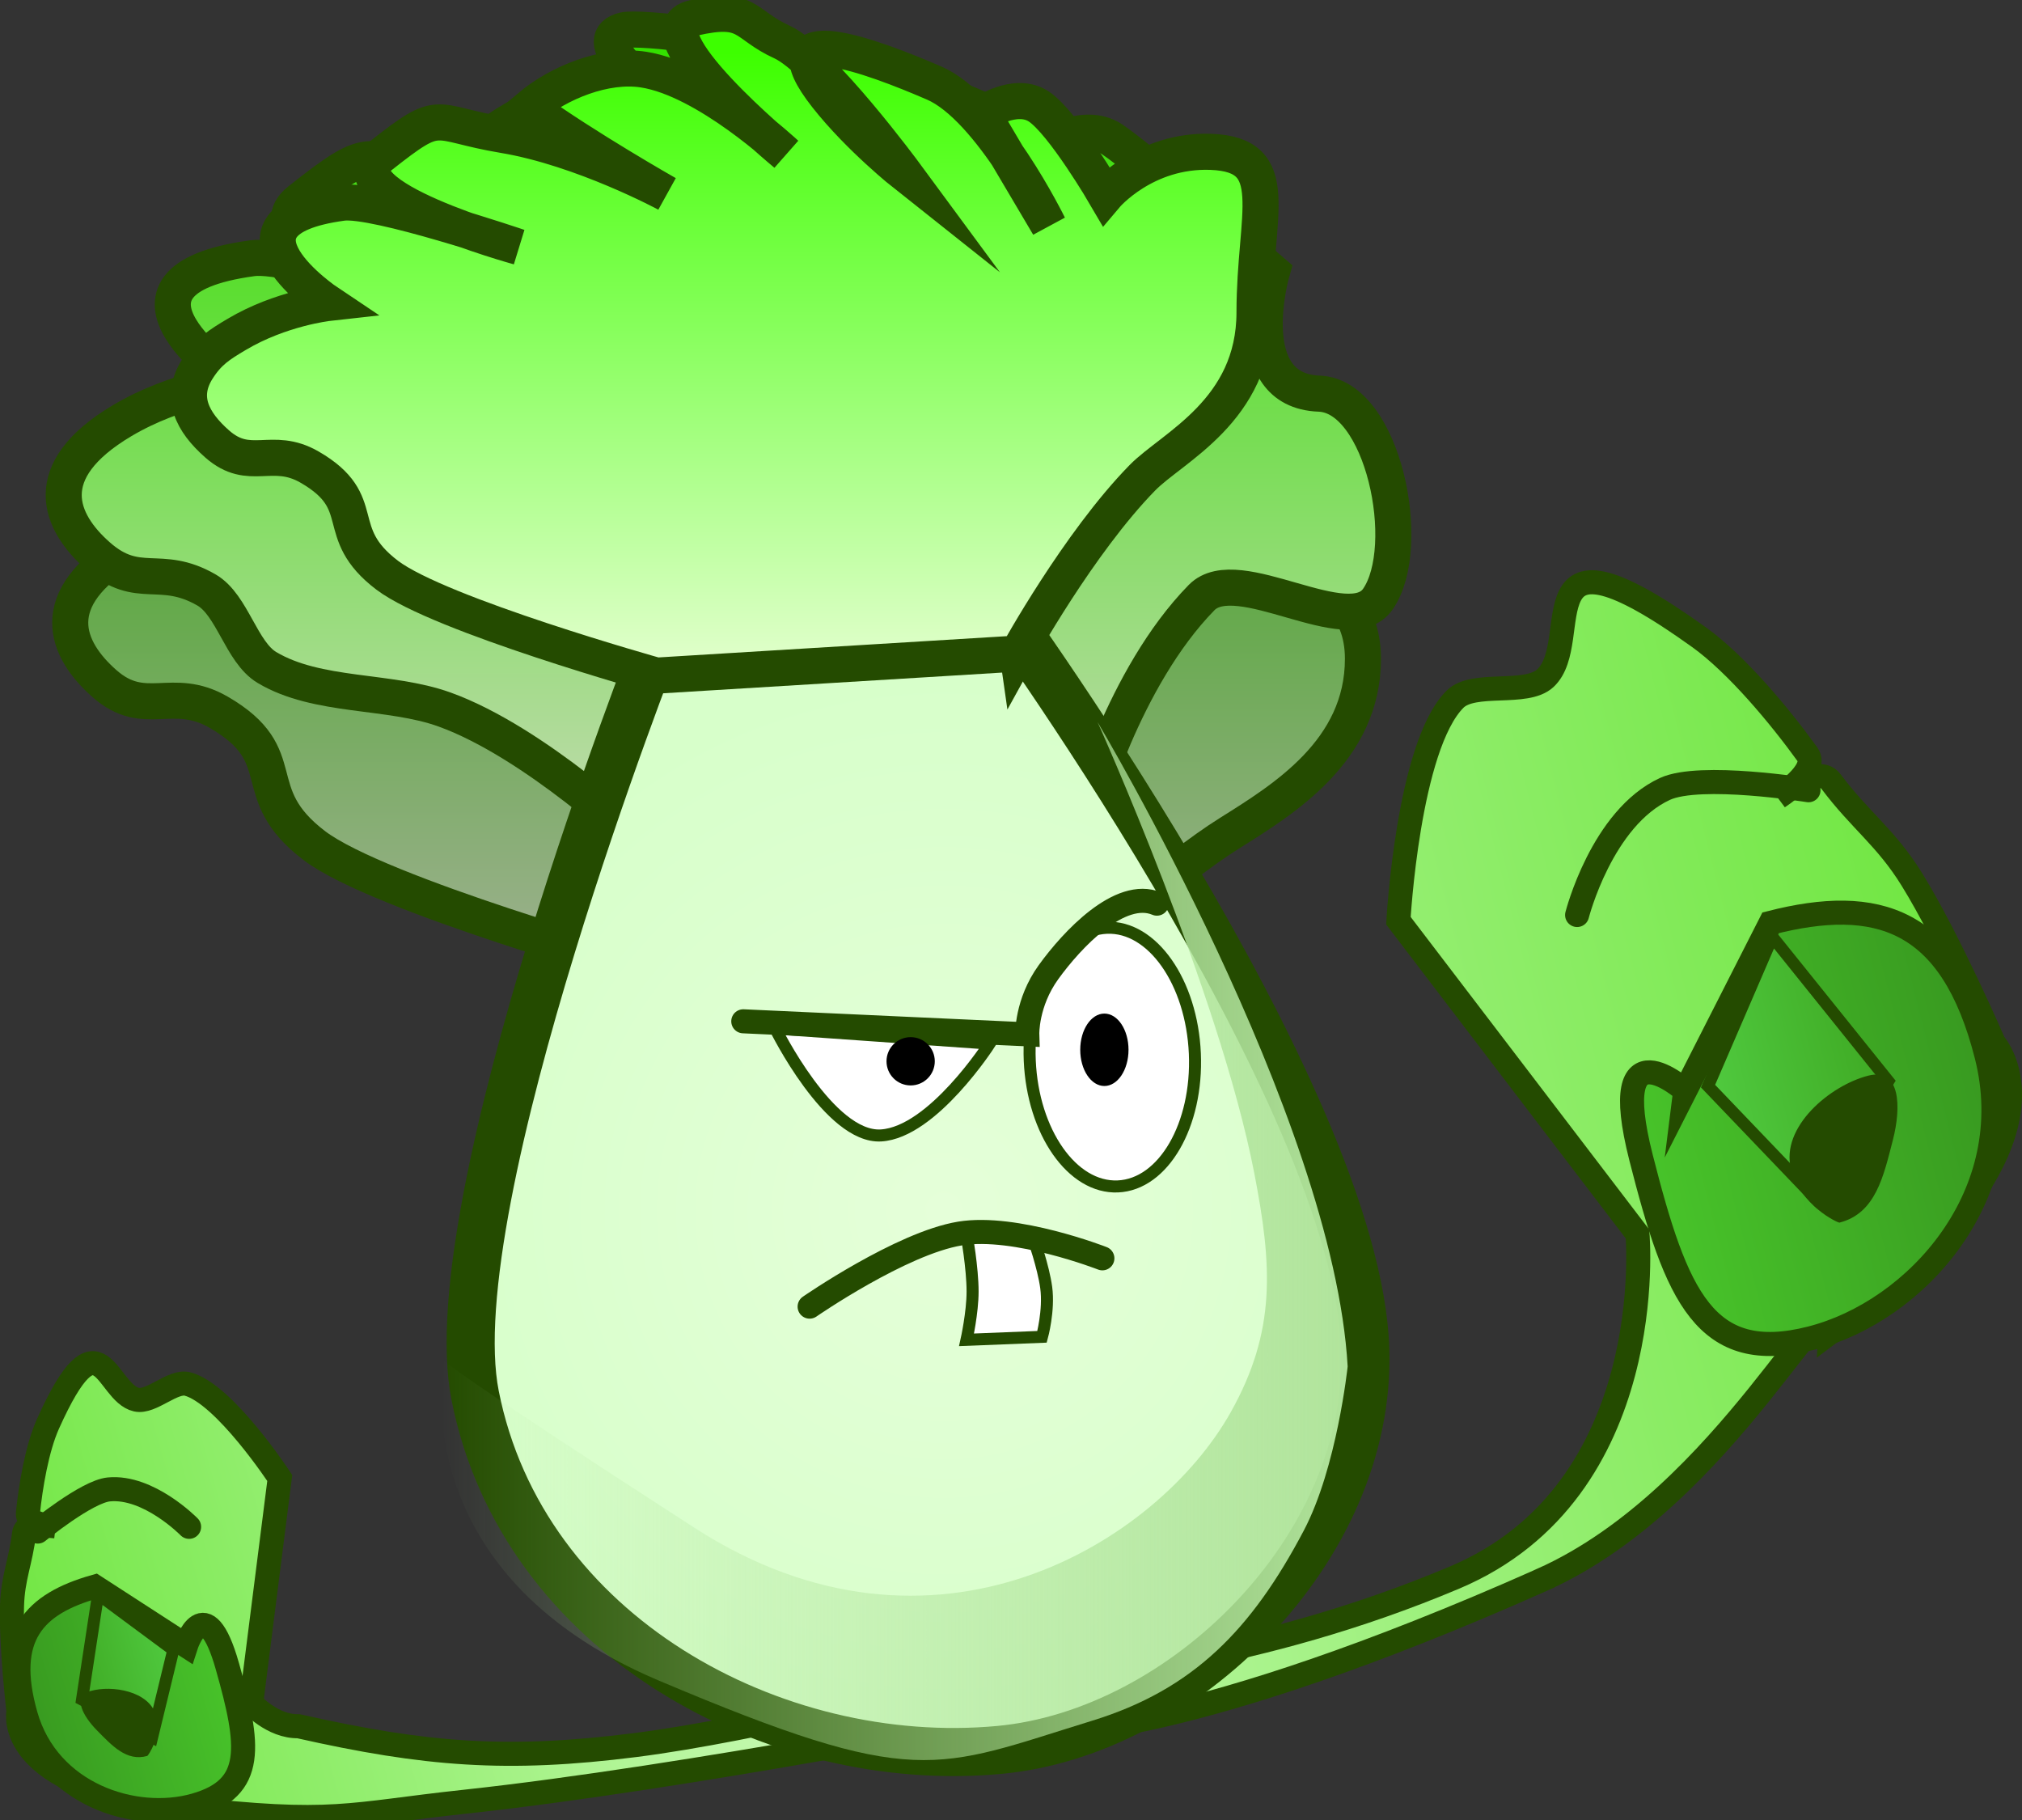 <svg version="1.1" xmlns="http://www.w3.org/2000/svg" xmlns:xlink="http://www.w3.org/1999/xlink" width="84.095" height="75.689" viewBox="0,0,84.095,75.689"><rect x="0" y="0" width="84.095" height="75.689" fill="#333333" stroke="none"/><defs><linearGradient x1="284.59" y1="174.183" x2="217.091" y2="191.377" gradientUnits="userSpaceOnUse" id="color-1"><stop offset="0" stop-color="#6fe640"/><stop offset="1" stop-color="#dfffd2"/></linearGradient><linearGradient x1="284.643" y1="177.117" x2="270.134" y2="180.813" gradientUnits="userSpaceOnUse" id="color-2"><stop offset="0" stop-color="#389920"/><stop offset="1" stop-color="#48c42a"/></linearGradient><linearGradient x1="279.939" y1="175.746" x2="272.847" y2="177.553" gradientUnits="userSpaceOnUse" id="color-3"><stop offset="0" stop-color="#3faa24"/><stop offset="1" stop-color="#50ca3f"/></linearGradient><linearGradient x1="202.18" y1="202.652" x2="240.78" y2="191.708" gradientUnits="userSpaceOnUse" id="color-4"><stop offset="0" stop-color="#6fe640"/><stop offset="1" stop-color="#dfffd2"/></linearGradient><linearGradient x1="233.853" y1="140.581" x2="233.853" y2="173.914" gradientUnits="userSpaceOnUse" id="color-5"><stop offset="0" stop-color="#26a200"/><stop offset="1" stop-color="#a3b196"/></linearGradient><linearGradient x1="233.581" y1="135.271" x2="233.581" y2="168.603" gradientUnits="userSpaceOnUse" id="color-6"><stop offset="0" stop-color="#34e000"/><stop offset="1" stop-color="#c9dab9"/></linearGradient><radialGradient cx="241.032" cy="182.592" r="22.281" gradientUnits="userSpaceOnUse" id="color-7"><stop offset="0" stop-color="#e5ffd9"/><stop offset="1" stop-color="#d7ffca"/></radialGradient><linearGradient x1="220.123" y1="183.85" x2="257.821" y2="183.85" gradientUnits="userSpaceOnUse" id="color-8"><stop offset="0" stop-color="#b1e49c" stop-opacity="0"/><stop offset="1" stop-color="#b1e49c"/></linearGradient><linearGradient x1="233.271" y1="134.428" x2="233.271" y2="161.432" gradientUnits="userSpaceOnUse" id="color-9"><stop offset="0" stop-color="#3dff00"/><stop offset="1" stop-color="#ebffd8"/></linearGradient><linearGradient x1="203.002" y1="204.129" x2="211.299" y2="201.777" gradientUnits="userSpaceOnUse" id="color-10"><stop offset="0" stop-color="#389920"/><stop offset="1" stop-color="#48c42a"/></linearGradient><linearGradient x1="204.949" y1="202.087" x2="209.005" y2="200.937" gradientUnits="userSpaceOnUse" id="color-11"><stop offset="0" stop-color="#3faa24"/><stop offset="1" stop-color="#50ca3f"/></linearGradient></defs><g transform="translate(-201.773,-132.241)"><g data-paper-data="{&quot;isPaintingLayer&quot;:true}" fill-rule="nonzero" stroke-linejoin="miter" stroke-miterlimit="10" stroke-dasharray="" stroke-dashoffset="0" style="mix-blend-mode: normal"><path d="M265.889,197.947c-14.745,6.558 -20.481,6.322 -20.481,6.322l1.244,-2.448c0,0 7.338,-0.479 15.626,-3.981c8.558,-3.616 7.598,-14.283 7.598,-14.283l-9.943,-13.028c0,0 0.401,-7.26 2.354,-9.211c0.775,-0.774 2.957,-0.128 3.758,-0.875c1.664,-1.551 -1.061,-7.049 6.395,-1.7c1.575,1.13 3.369,3.295 4.504,4.866c0.496,0.687 -1.21,1.783 -1.21,1.783c0,0 1.629,-1.4 2.184,-0.659c1.23,1.641 2.291,2.335 3.37,4.079c1.556,2.516 3.414,6.812 3.414,6.812c0,0 3.814,4.129 -6.795,12.024c0.224,-3.273 -4.224,6.832 -12.018,10.298z" data-paper-data="{&quot;origPos&quot;:null,&quot;origRot&quot;:0,&quot;index&quot;:null}" fill="url(#color-1)" stroke="#244b00" stroke-width="1" stroke-linecap="butt"/><path d="M271.86,177.602l3.553,-6.986c4.399,-1.121 7.512,-0.244 8.978,5.514c1.467,5.758 -2.905,10.642 -7.304,11.762c-4.399,1.121 -5.595,-1.745 -7.061,-7.503c-1.467,-5.758 1.834,-2.788 1.834,-2.788z" data-paper-data="{&quot;origPos&quot;:null,&quot;index&quot;:null,&quot;origRot&quot;:0}" fill="url(#color-2)" stroke="#244b00" stroke-width="1" stroke-linecap="butt"/><path d="M277.296,182.093l-4.486,-4.685l2.679,-6.203l4.82,5.997z" data-paper-data="{&quot;origPos&quot;:null,&quot;origRot&quot;:0,&quot;index&quot;:null}" fill="url(#color-3)" stroke="#244b00" stroke-width="0.5" stroke-linecap="butt"/><path d="M279.474,176.973c1.353,-0.345 1.374,1.319 1.025,2.671c-0.389,1.508 -0.713,3.056 -2.223,3.44c-0.064,0.016 -1.631,-0.716 -2.015,-2.223c-0.447,-1.753 1.626,-3.484 3.212,-3.888z" data-paper-data="{&quot;origPos&quot;:null,&quot;index&quot;:null,&quot;origRot&quot;:0}" fill="#244b00" stroke="#244b00" stroke-width="0" stroke-linecap="butt"/><path d="M267.365,170.292c0,0 1.024,-4.034 3.655,-5.244c1.465,-0.673 5.968,0.056 5.968,0.056" data-paper-data="{&quot;origPos&quot;:null,&quot;index&quot;:null,&quot;origRot&quot;:0}" fill="none" stroke="#244b00" stroke-width="1" stroke-linecap="round"/><path d="M209.402,207.43c-7.568,-0.867 -6.861,-4.027 -6.861,-4.027c0,0 -0.316,-2.678 -0.268,-4.381c0.033,-1.181 0.362,-1.833 0.5,-3.006c0.062,-0.53 1.279,-0.303 1.279,-0.303c0,0 -1.167,-0.053 -1.119,-0.539c0.111,-1.111 0.379,-2.708 0.837,-3.726c2.169,-4.82 2.4,-1.294 3.678,-1.002c0.615,0.141 1.515,-0.812 2.125,-0.651c1.537,0.407 3.835,3.909 3.835,3.909l-1.188,9.365c0,0 0.881,0.983 1.967,0.958c5.29,1.192 8.685,1.457 13.994,0.785c5.141,-0.651 12.932,-2.681 12.932,-2.681l2.996,1.317c0,0 -13.767,2.724 -23.009,3.719c-4.885,0.526 -5.424,0.981 -11.698,0.262z" data-paper-data="{&quot;origPos&quot;:null,&quot;origRot&quot;:0}" fill="url(#color-4)" stroke="#244b00" stroke-width="1" stroke-linecap="butt"/><path d="M247.214,171.43l-18.54,1.132c0,0 -11.147,-3.121 -13.825,-5.154c-2.928,-2.222 -0.804,-3.715 -3.988,-5.552c-1.933,-1.115 -3.066,0.289 -4.742,-1.186c-1.602,-1.41 -2.533,-3.522 1.004,-5.625c2.258,-1.342 4.698,-1.613 4.698,-1.613c0,0 -6.283,-4.195 0.72,-5.143c1.698,-0.23 9.056,2.269 9.056,2.269c0,0 -9.653,-2.649 -7.1,-4.665c3.217,-2.539 2.565,-1.704 6.33,-1.078c4.043,0.673 8.381,3.014 8.381,3.014c0,0 -4.163,-2.362 -7.058,-4.445c1.511,-1.275 3.903,-2.234 5.857,-1.932c3.247,0.501 7.311,4.326 7.311,4.326c0,0 -10.196,-6.307 -7.319,-6.972c0.632,-0.146 5.119,0.321 7.115,1.228c1.996,0.907 6.331,6.789 6.331,6.789c0,0 -2.357,-1.867 -4.036,-4c-3.262,-4.143 2.335,-2.058 5.52,-0.681c2.917,1.261 5.881,7.315 5.881,7.315l-3.391,-5.734c0,0 1.673,-1.18 2.885,-0.374c1.254,0.833 3.434,4.575 3.434,4.575l0.669,7.656c0,0 6.051,-0.442 6.051,4.054c0,3.836 -3.309,5.851 -5.562,7.264c-2.393,1.501 -5.682,4.53 -5.682,4.53z" data-paper-data="{&quot;origPos&quot;:null}" fill="url(#color-5)" stroke="#244b00" stroke-width="1.5" stroke-linecap="butt"/><path d="M246.943,166.119l-18.54,1.132c0,0 -4.374,-4.147 -8.142,-5.505c-2.306,-0.831 -5.281,-0.491 -7.386,-1.747c-1.068,-0.637 -1.437,-2.603 -2.514,-3.224c-1.933,-1.115 -2.837,0.059 -4.513,-1.415c-1.602,-1.41 -2.533,-3.522 1.004,-5.625c2.258,-1.342 4.698,-1.613 4.698,-1.613c0,0 -6.283,-4.195 0.72,-5.143c1.698,-0.23 9.056,2.269 9.056,2.269c0,0 -9.653,-2.649 -7.1,-4.665c3.217,-2.539 2.565,-1.704 6.33,-1.078c4.043,0.673 8.381,3.014 8.381,3.014c0,0 -4.163,-2.362 -7.058,-4.445c1.511,-1.275 3.903,-2.234 5.857,-1.932c3.247,0.501 7.311,4.326 7.311,4.326c0,0 -10.196,-6.307 -7.319,-6.972c0.632,-0.146 5.119,0.321 7.115,1.228c1.996,0.907 6.331,6.789 6.331,6.789c0,0 -2.357,-1.867 -4.036,-4c-3.262,-4.143 2.335,-2.058 5.52,-0.681c2.917,1.261 5.881,7.315 5.881,7.315l-3.391,-5.734c0,0 1.673,-1.18 2.885,-0.374c1.254,0.833 6.641,5.491 6.641,5.491c0,0 -1.437,4.955 1.967,5.081c2.655,0.098 3.95,6.355 2.44,8.541c-1.221,1.768 -5.832,-1.596 -7.335,-0.06c-3.279,3.35 -4.803,9.027 -4.803,9.027z" data-paper-data="{&quot;origPos&quot;:null}" fill="url(#color-6)" stroke="#244b00" stroke-width="1.5" stroke-linecap="butt"/><path d="M242.858,156.768c0,0 15.376,20.934 15.698,31.607c0.25,8.279 -7.574,15.927 -15.219,16.637c-9.379,0.871 -19.838,-4.781 -21.804,-14.743c-1.587,-8.042 7.55,-31.301 7.55,-31.301z" data-paper-data="{&quot;origPos&quot;:null,&quot;origRot&quot;:0}" fill="url(#color-7)" stroke="#244b00" stroke-width="2" stroke-linecap="butt"/><path d="M229.161,202.123c-10.768,-4.558 -8.917,-13.286 -8.917,-13.286c0,0 0.473,0.525 10.424,6.945c9.95,6.42 19.26,0.597 22.296,-4.822c1.893,-3.379 1.723,-6.08 0.972,-9.945c-1.461,-7.514 -6.517,-18.75 -6.517,-18.75c0,0 9.819,16.455 10.403,26.801c0,0 -0.443,4.206 -1.825,6.826c-2.167,4.109 -4.588,6.609 -8.802,7.906c-6.554,2.017 -7.266,2.882 -18.034,-1.675z" data-paper-data="{&quot;origPos&quot;:null}" fill="url(#color-8)" stroke="#244b00" stroke-width="0" stroke-linecap="butt"/><path d="M244.096,159.42l-15.019,0.917c0,0 -9.031,-2.529 -11.2,-4.175c-2.372,-1.8 -0.652,-3.01 -3.231,-4.498c-1.566,-0.903 -2.484,0.234 -3.841,-0.961c-1.044,-0.919 -1.569,-1.95 -0.82,-3.122c0.461,-0.721 0.897,-0.998 1.633,-1.435c1.829,-1.088 3.806,-1.307 3.806,-1.307c0,0 -5.09,-3.398 0.583,-4.166c1.376,-0.186 7.336,1.838 7.336,1.838c0,0 -7.82,-2.146 -5.752,-3.779c2.606,-2.057 2.078,-1.381 5.128,-0.873c3.275,0.545 6.79,2.442 6.79,2.442c0,0 -3.373,-1.913 -5.718,-3.601c1.224,-1.033 3.162,-1.81 4.745,-1.565c2.63,0.406 5.923,3.505 5.923,3.505c0,0 -6.199,-5.109 -3.868,-5.648c2.331,-0.539 2.086,0.26 3.703,0.995c1.617,0.735 5.129,5.5 5.129,5.5c0,0 -1.909,-1.513 -3.27,-3.241c-2.643,-3.356 1.892,-1.667 4.472,-0.551c2.363,1.022 4.764,5.926 4.764,5.926l-2.748,-4.646c0,0 1.355,-0.956 2.338,-0.303c1.016,0.675 2.782,3.706 2.782,3.706c0,0 1.62,-1.924 4.377,-1.822c3.056,0.113 1.81,2.57 1.81,6.67c0,4.1 -3.418,5.611 -4.662,6.882c-2.657,2.714 -5.19,7.313 -5.19,7.313z" data-paper-data="{&quot;origPos&quot;:null}" fill="url(#color-9)" stroke="#244b00" stroke-width="1.5" stroke-linecap="butt"/><path d="M251.467,176.053c0.128,2.97 -1.306,5.444 -3.202,5.526c-1.896,0.082 -3.536,-2.26 -3.664,-5.23c-0.128,-2.97 1.306,-5.444 3.202,-5.526c1.896,-0.082 3.536,2.26 3.664,5.23z" data-paper-data="{&quot;origRot&quot;:0,&quot;origPos&quot;:null}" fill="#ffffff" stroke="#244b00" stroke-width="0.5" stroke-linecap="butt"/><path d="M242.935,175.639c0,0 -2.371,3.694 -4.522,3.82c-2.147,0.125 -4.396,-4.448 -4.396,-4.448z" data-paper-data="{&quot;origPos&quot;:null}" fill="#ffffff" stroke="#244b00" stroke-width="0.5" stroke-linecap="butt"/><path d="M249.889,169.82c-1.533,-0.644 -3.537,1.501 -4.51,2.85c-0.923,1.28 -0.881,2.585 -0.881,2.585l-11.812,-0.543" data-paper-data="{&quot;origPos&quot;:null}" fill="none" stroke="#244b00" stroke-width="1" stroke-linecap="round"/><path d="M240.651,176.375c0,0.555 -0.45,1.004 -1.004,1.004c-0.555,0 -1.004,-0.45 -1.004,-1.004c0,-0.555 0.45,-1.004 1.004,-1.004c0.555,0 1.004,0.45 1.004,1.004z" data-paper-data="{&quot;origPos&quot;:null}" fill="#000000" stroke="none" stroke-width="0" stroke-linecap="butt"/><path d="M248.708,175.897c0,0.832 -0.45,1.506 -1.004,1.506c-0.555,0 -1.004,-0.674 -1.004,-1.506c0,-0.832 0.45,-1.506 1.004,-1.506c0.555,0 1.004,0.674 1.004,1.506z" data-paper-data="{&quot;origPos&quot;:null}" fill="#000000" stroke="none" stroke-width="0" stroke-linecap="butt"/><path d="M241.972,187.958c0,0 0.251,-1.127 0.251,-2.008c0,-0.98 -0.251,-2.385 -0.251,-2.385l2.762,0.126c0,0 0.434,1.227 0.551,2.093c0.128,0.947 -0.174,2.049 -0.174,2.049z" data-paper-data="{&quot;origPos&quot;:null}" fill="#ffffff" stroke="#244b00" stroke-width="0.5" stroke-linecap="butt"/><path d="M235.445,186.578c0,0 3.812,-2.637 6.251,-3.04c2.312,-0.381 5.925,1.031 5.925,1.031" data-paper-data="{&quot;origPos&quot;:null}" fill="none" stroke="#244b00" stroke-width="1" stroke-linecap="round"/><path d="M211.23,201.535c0.934,3.293 1.166,5.066 -1.349,5.779c-2.516,0.713 -6.105,-0.456 -7.039,-3.749c-0.934,-3.293 0.363,-4.629 2.879,-5.343l3.79,2.454c0,0 0.786,-2.434 1.719,0.859z" data-paper-data="{&quot;origPos&quot;:null,&quot;origRot&quot;:0}" fill="url(#color-10)" stroke="#244b00" stroke-width="1" stroke-linecap="butt"/><path d="M205.185,202.919l0.668,-4.381l3.128,2.316l-0.881,3.631z" data-paper-data="{&quot;origPos&quot;:null,&quot;origRot&quot;:0}" fill="url(#color-11)" stroke="#244b00" stroke-width="0.5" stroke-linecap="butt"/><path d="M208.26,203.572c0.244,0.862 -0.325,1.679 -0.361,1.69c-0.863,0.245 -1.472,-0.432 -2.102,-1.072c-0.564,-0.573 -1.035,-1.408 -0.261,-1.627c0.907,-0.257 2.44,0.006 2.724,1.009z" data-paper-data="{&quot;origPos&quot;:null,&quot;origRot&quot;:0}" fill="#244b00" stroke="#244b00" stroke-width="0" stroke-linecap="butt"/><path d="M203.344,195.932c0,0 2.032,-1.665 2.957,-1.753c1.661,-0.158 3.337,1.556 3.337,1.556" data-paper-data="{&quot;origPos&quot;:null,&quot;origRot&quot;:0}" fill="none" stroke="#244b00" stroke-width="1" stroke-linecap="round"/></g></g></svg>